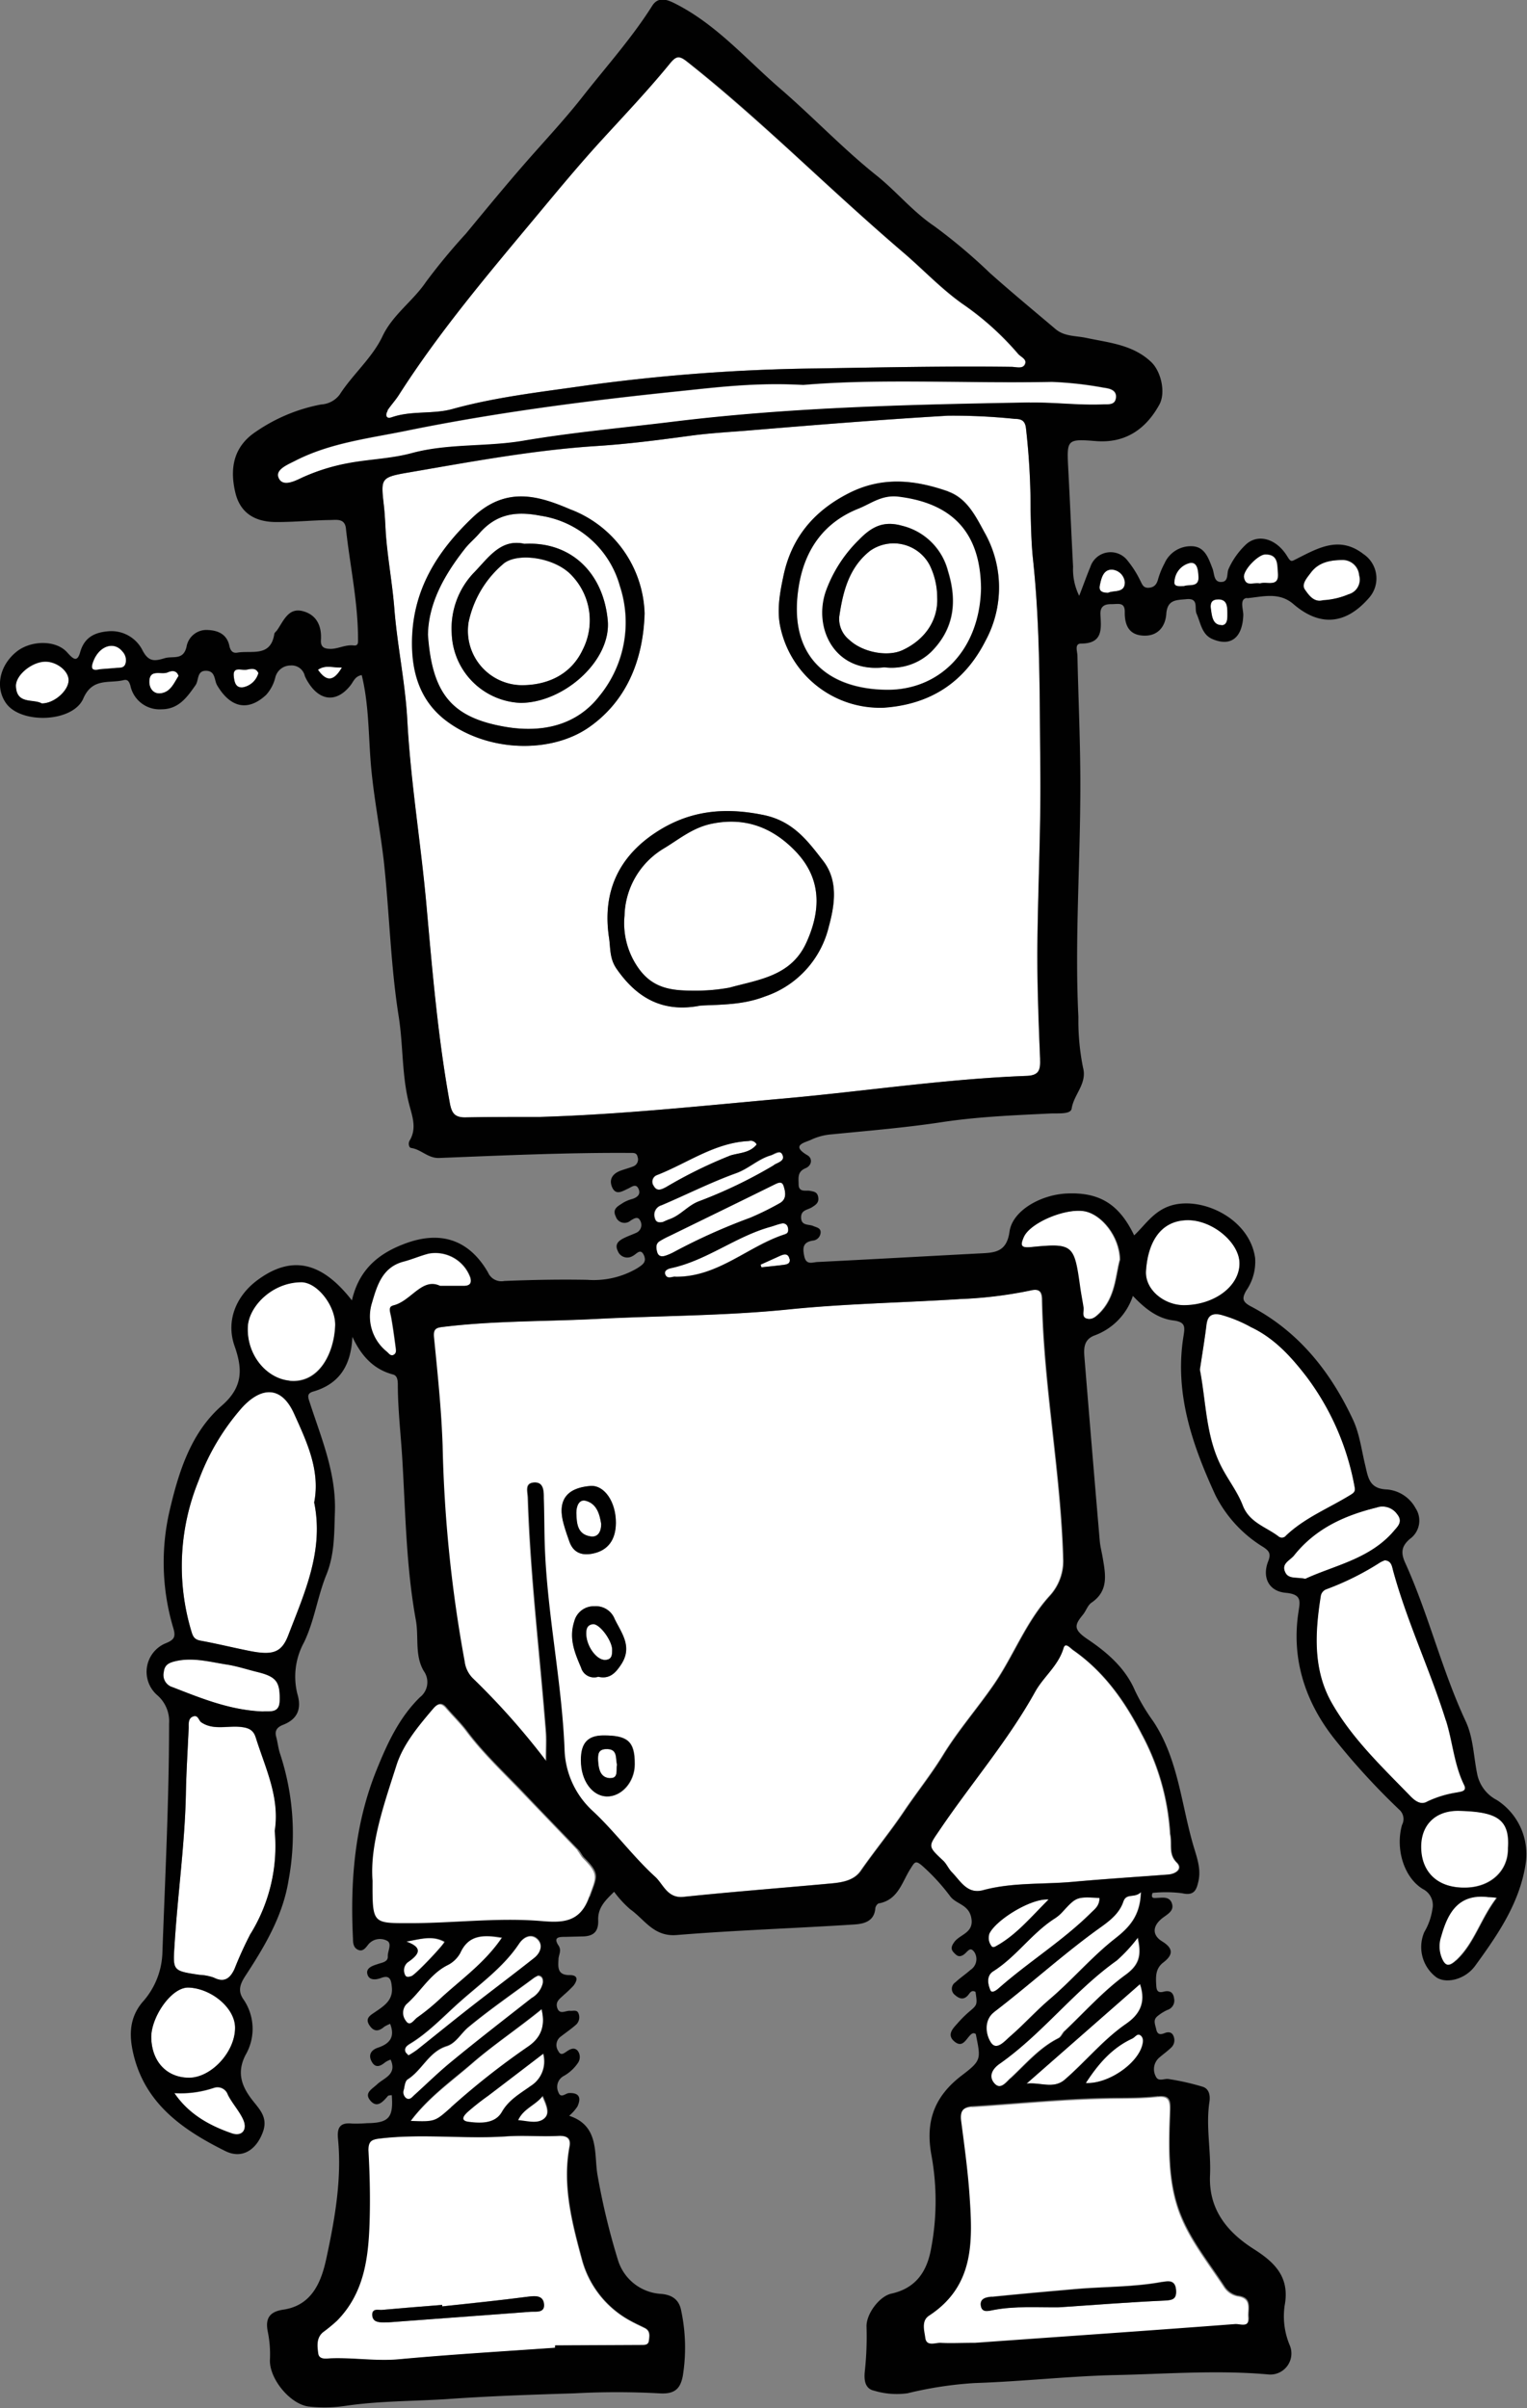 <svg id="Layer_1" data-name="Layer 1" xmlns="http://www.w3.org/2000/svg" viewBox="0 0 227.24 358.41"><rect x="0" y="0" width="227.24" height="358.41" fill="#808080" stroke="none"/><defs><style>.cls-1{fill:#fff;}.cls-2{fill:#010101;}</style></defs><path class="cls-1" d="M277.07,499.23c.07-3-3.5-6-6.9-6.09-2.61-.11-5.62,4.44-5.57,7.44.06,3.55,2.22,5.94,5.57,6s6.83-3.74,6.9-7.32" transform="translate(-242.09 -197.31)"/><path class="cls-1" d="M328.07,472.74c-2.65-2.79-5.34-5.55-8-8.34-2.92-3.08-6.07-6-8.6-9.38-.92-1.24-2-2.25-3-3.42-.7-.87-1.29-.7-2,.09-2.2,2.59-4.5,5.32-5.49,8.45-1.88,5.89-4,11.85-3.57,17.2,0,6.39,0,6.31,5.41,6.32,6.55,0,13.08-.86,19.65-.32,2.93.24,5.82.37,7.23-3.61,1.08-3,1.59-3.38-.85-5.82-.34-.34-.52-.82-.85-1.17" transform="translate(-242.09 -197.31)"/><path class="cls-1" d="M330,426c1.05.15,1.54-.68,1.55-1.86-.23-1.42-.65-3-2.31-3.45-1-.25-1.42.8-1.39,1.81.05,1.59.17,3.21,2.15,3.5" transform="translate(-242.09 -197.31)"/><path class="cls-1" d="M332.23,457.64c-1.18.07-1.19.81-1.14,1.66.08,1.26.3,2.61,1.79,2.67,1.27,0,.88-1.24,1-2-.23-1,.14-2.42-1.68-2.31" transform="translate(-242.09 -197.31)"/><path class="cls-1" d="M332.21,444.37c1-.06,1-.8,1-1.55,0-1.37-1.93-3.88-2.88-3.77s-1,.91-1,1.48c.06,1.91,1.61,3.92,2.85,3.84" transform="translate(-242.09 -197.31)"/><path class="cls-1" d="M395.48,382.92c6.17-.61,6.36-.37,7.23,5.87.14,1,.36,2.07.51,3.11.09.58-.41,1.39.47,1.66s1.37-.24,1.92-.77c2.44-2.39,2.42-5.65,3.08-8-.05-3.41-2.69-6.7-5.25-7.19-2.87-.54-8.21,1.72-9.1,3.85-.51,1.18-.53,1.65,1.14,1.48" transform="translate(-242.09 -197.31)"/><path class="cls-1" d="M358.28,384.19l-3,1.36c.05.13.1.26.14.39,1.12-.12,2.23-.22,3.34-.37.49-.06,1-.2.85-.89s-.7-.75-1.29-.49" transform="translate(-242.09 -197.31)"/><path class="cls-1" d="M400.24,442.63c-.78,2.61-2.95,4.21-4.21,6.46-4,7.27-9.47,13.58-14.12,20.44-1.77,2.62-2,2.47.41,4.69.52.48.8,1.21,1.3,1.72,1.31,1.34,2.3,3.34,4.71,2.69,4.35-1.17,8.84-.84,13.26-1.23,4.74-.43,9.49-.73,14.24-1.09,1.15-.08,2.25-.83,1.33-1.77-1.29-1.3-.65-2.69-1-4.26a35.76,35.76,0,0,0-4.3-15c-2.52-4.89-5.59-9.2-10.13-12.37-.45-.32-1.23-1.27-1.51-.31" transform="translate(-242.09 -197.31)"/><path class="cls-1" d="M330.79,393.61c-7.6.39-15.22.26-22.8,1.18-1,.12-1.56.22-1.42,1.57.53,5.37,1.1,10.75,1.27,16.14a200.54,200.54,0,0,0,3.3,32.07,4.17,4.17,0,0,0,1.24,2.54,108.72,108.72,0,0,1,10.9,12.31c0-1.86.06-3,0-4.22-.9-11.64-2.33-23.23-2.7-34.92,0-.95-.49-2.22.89-2.32s1.41,1.29,1.44,2.31c.09,2.52.06,5,.16,7.55.4,10,2.5,19.76,2.92,29.73a13,13,0,0,0,4.22,9.31c3.28,3.05,6,6.74,9.27,9.77,1.21,1.11,1.8,3.29,4.27,3,7.34-.77,14.7-1.33,22-2,1.63-.15,3.38-.45,4.35-1.85,2.1-3,4.46-5.9,6.5-8.93,1.89-2.8,4-5.44,5.78-8.33,2.23-3.64,5.06-6.88,7.49-10.4,3-4.33,4.79-9.36,8.38-13.3a7.65,7.65,0,0,0,2-5.56c-.37-12.9-2.9-25.61-3.15-38.52,0-1.33-.54-1.66-1.82-1.35a63.12,63.12,0,0,1-10.61,1.27c-8.41.56-16.86.67-25.24,1.52-9.53,1-19.09.93-28.63,1.42M326,424.22c-1-3.5.31-5.43,3.91-5.74,2.11-.19,3.88,2.35,3.84,5.5,0,2.53-1.2,4.1-3.43,4.56-1.63.33-2.89-.1-3.49-1.78-.3-.84-.59-1.68-.83-2.54m1.57,14.36a3,3,0,0,1,3-2.2,3,3,0,0,1,3,1.9c1,2.14,2.63,4.12,1,6.71-.87,1.35-1.77,2.27-3.43,1.89a2,2,0,0,1-2.53-1.35c-1-2.23-1.9-4.38-1-6.95m4.81,26.11c-2.15-.05-3.82-2.37-3.84-5.35,0-2.58,1-3.72,3.35-3.73,3.66,0,4.66.91,4.65,4.28,0,2.66-1.92,4.85-4.16,4.8" transform="translate(-242.09 -197.31)"/><path class="cls-1" d="M358.36,379.4c-.55.12-1.07.33-1.61.48-5.2,1.44-9.51,5-14.83,6.16-.46.1-1.07.37-.84.94.32.81,1.13.23,1.54.34,6.41.05,10.81-4.6,16.36-6.35.43-.13.45-.63.33-1.05a.75.75,0,0,0-.95-.52" transform="translate(-242.09 -197.31)"/><path class="cls-1" d="M386.72,510.92c-1.51.09-1.9.83-1.71,2.25.47,3.62,1,7.24,1.23,10.87.47,6.77.83,13.55-5.95,18-1.25.81-.77,2.26-.62,3.38.17,1.29,1.44.68,2.22.73,1.53.1,3.07,0,5.2,0,12.51-.9,25.59-1.82,38.68-2.79.77-.06,2.19.65,2.05-1.13-.1-1.23.59-2.85-1.63-3.12a3.18,3.18,0,0,1-1.95-1.34c-2.24-3.42-4.87-6.7-6.41-10.42-2.1-5.05-1.87-10.6-1.67-16,0-1.47-.25-2.07-1.85-1.9-2.08.21-4.19.23-6.29.25-7.12.06-14.2.8-21.3,1.25m28.32,26c1-.2,1.94-.33,2.06,1.16s-.5,1.54-1.72,1.6c-5.24.27-10.47.68-15.7,1-3.24,0-6.49-.21-9.69.39-.8.15-1.76.54-1.94-.63s.87-1.27,1.65-1.34c4.17-.42,8.36-.8,12.54-1.16s8.57-.27,12.8-1.06" transform="translate(-242.09 -197.31)"/><path class="cls-1" d="M390.58,486.82c2.87-1.66,4.94-4.19,7.56-6.8-2.7-.2-8.09,3.18-8.87,5.22a1.94,1.94,0,0,0,.28,1.63c.27.46.67.16,1-.05" transform="translate(-242.09 -197.31)"/><path class="cls-1" d="M357.37,373.62c-5.2,2.57-10.42,5.1-15.63,7.65a12,12,0,0,0-1.5.8c-.58.37-.51,1-.37,1.52s.45.85,1.2.65a9.08,9.08,0,0,0,1.2-.51,89.21,89.21,0,0,1,11.46-5.16,41.58,41.58,0,0,0,4.34-2.14c1.11-.59.95-1.62.64-2.57-.24-.77-.75-.53-1.34-.24" transform="translate(-242.09 -197.31)"/><path class="cls-1" d="M389.48,493.55c.21.47.87,0,1.22-.3,4.45-3.93,9.55-7.07,13.78-11.27.56-.55,1.27-1,1.23-2.18-3.43-.19-3.43-.18-5.53,2.1a5.43,5.43,0,0,1-1.1.93c-3.43,2.19-5.72,5.69-9.16,7.87-1.07.68-.84,1.9-.44,2.85" transform="translate(-242.09 -197.31)"/><path class="cls-1" d="M389.5,501.32c.85,1.3,2.09-.24,2.91-.94,2-1.73,3.75-3.72,5.79-5.45,3.36-2.84,6.24-6.27,9.69-9,2.24-1.76,3.86-3.49,3.95-7-.93,1-2.18.07-2.64,1.44-.72,2.13-2.71,3.3-4.28,4.46-5.15,3.82-9.89,8.13-15,12-1.47,1.13-1.19,3.34-.45,4.5" transform="translate(-242.09 -197.31)"/><path class="cls-1" d="M400.5,499.58c3-2.82,5.75-5.92,9-8.31,2.08-1.5,2.45-2.9,1.84-5.57a23.33,23.33,0,0,1-3.15,3.42c-6.35,4.52-11.06,10.9-17.44,15.38-1.05.73-1.69,1.84-.78,2.89s1.76-.13,2.39-.72c2.29-2.12,4.31-4.56,7.18-6,.39-.2.58-.77.92-1.09" transform="translate(-242.09 -197.31)"/><path class="cls-1" d="M410.55,500.73c-3,1.38-5.05,3.73-6.92,6.62,3.26.17,7.56-2.75,8.38-5.52.16-.56.26-1.2-.23-1.57s-.82.28-1.23.47" transform="translate(-242.09 -197.31)"/><path class="cls-1" d="M394.81,507.44c2-.24,4,.86,5.69-.59,3.11-2.7,5.71-5.94,9.13-8.31,1.88-1.29,3.05-3.05,2.07-5.92l-16.89,14.82" transform="translate(-242.09 -197.31)"/><path class="cls-1" d="M316.91,281.32a15.54,15.54,0,0,0-5.09,8.63,8.1,8.1,0,0,0,7.92,9.36c4,0,7.4-1.73,9.07-5.29a9.64,9.64,0,0,0-1.51-10.91c-2.51-2.89-8.41-3.65-10.39-1.79" transform="translate(-242.09 -197.31)"/><path class="cls-1" d="M419.25,281.11a3,3,0,0,0-2.39,2.66c-.2,1,.68.83,1.41.81.77-.3,2.26.25,2.16-1.42-.05-.81-.11-2.14-1.18-2.05" transform="translate(-242.09 -197.31)"/><path class="cls-1" d="M423.34,286.56c-1.07,0-1.18.69-1.06,1.47.15,1,.26,2.36,1.58,2.35,1,0,.85-1.18.87-1.85,0-1.08-.1-2-1.39-2" transform="translate(-242.09 -197.31)"/><path class="cls-1" d="M408.15,256.55c.12-1.17-.94-1.39-1.83-1.51a53.35,53.35,0,0,0-7.71-.86c-12.79.25-25.59-.51-37,.45-7.08-.39-12.74.34-18.36.92-13.66,1.41-27.28,3.16-40.75,5.91-5.59,1.14-11.3,1.8-16.48,4.45-1.15.59-3,1.31-2.52,2.51.56,1.49,2.39.54,3.43.06a28.84,28.84,0,0,1,7-2.2c3.09-.58,6.33-.65,9.43-1.49,5.41-1.45,11-.9,16.53-1.83,7.48-1.27,15.07-1.95,22.6-2.87,17.54-2.14,35.16-2.52,52.8-2.83,3.64-.07,7.25.42,10.89.27.76,0,1.84.1,1.95-1" transform="translate(-242.09 -197.31)"/><path class="cls-1" d="M407.59,282.1c-1.33-.06-1.63,1.27-1.85,2.36-.18.91.47,1.05,1.24,1.08.87-.41,2.47.08,2.49-1.55a2.06,2.06,0,0,0-1.88-1.89" transform="translate(-242.09 -197.31)"/><path class="cls-1" d="M356.76,369.3c-1.86.57-3.25,2-5.11,2.64-3.77,1.36-7.37,3.19-11.07,4.76a1.47,1.47,0,0,0-1,1.88c.13.59.53.76,1.22.61.25-.11.62-.29,1-.42,1.62-.57,2.68-2,4.28-2.63a70,70,0,0,0,11.27-5.43c.6-.38,1.63-.75,1.3-1.5s-1.21-.1-1.85.09" transform="translate(-242.09 -197.31)"/><path class="cls-1" d="M396.9,311.61c-.12-10.28,0-20.58-1.07-30.84-.27-2.48-.32-5-.38-7.49a105.93,105.93,0,0,0-.7-12.33c-.17-1.14-.82-1.25-1.66-1.29a89.61,89.61,0,0,0-9.94-.47c-9.77.57-19.54,1.36-29.3,2.17-3,.25-6,.4-8.94.8-4.64.63-9.29,1.24-14,1.54-9.55.63-19,2.41-28.38,4-3.83.67-3.76.95-3.33,4.79.16,1.37.21,2.75.29,4.13.23,3.8,1,7.53,1.28,11.32.44,5.57,1.64,11.07,1.93,16.64.5,9.23,2,18.34,2.85,27.54.88,9.82,1.71,19.68,3.48,29.41.26,1.46.72,2.14,2.28,2.1,3.73-.09,7.46-.06,11.19-.07,12.08-.36,24.09-1.66,36.11-2.73s24.11-2.92,36.25-3.38c1.84-.07,2.06-.88,2-2.44-.21-5.34-.45-10.69-.41-16,.06-9.13.55-18.26.44-27.39m-67.19-6.05c-5.64,3.92-15,3.72-21.27-1-4-3.06-5.14-7.47-5.05-12,.16-7.33,3.61-13.05,9-18.21,5.05-4.8,10-3.2,14.71-1.15A17.13,17.13,0,0,1,338,288.61c-.21,7.21-2.87,13.18-8.28,16.95m35.71,29.69a14.53,14.53,0,0,1-9.49,10.37c-3.26,1.26-6.4,1.2-9.6,1.36-5.47,1.08-9.4-1-12.49-5.48-1.06-1.53-.89-3.07-1.12-4.61-1-6.63,1.27-11.9,6.89-15.63,5-3.29,10.16-3.86,16.08-2.65,4.42.9,6.57,3.83,8.88,6.81s1.74,6.56.85,9.83m23.29-42.53c-3.17,6.19-8.23,9.4-15.07,9.89a15.16,15.16,0,0,1-15.35-11.68c-.67-2.64-.15-5.38.4-8,1.19-5.57,4.45-9.54,9.64-12.2,5-2.58,9.92-2,14.86-.3,2.74,1,4,3.52,5.36,6a16.61,16.61,0,0,1,.16,16.26" transform="translate(-242.09 -197.31)"/><path class="cls-1" d="M319.3,486.68c-2.4,3.61-6,6.1-9.13,8.93-2.27,2.05-4.47,4.38-7.17,6-.43.27-.81.6-.63,1.17.06.19.27.33.46.55.47-.3.9-.53,1.27-.82,2.64-2.1,5.25-4.23,7.91-6.31,3.17-2.48,6.4-4.89,9.55-7.39,1-.78,1.4-2.08.38-2.92-.82-.68-1.9-.32-2.64.79" transform="translate(-242.09 -197.31)"/><path class="cls-1" d="M353.58,367.14c-5.08.24-9.13,3.29-13.65,5.06a1.05,1.05,0,0,0-.51,1.62c.5.91,1.23.5,1.87.17a67.9,67.9,0,0,1,9.49-4.67c1.33-.45,2.93-.35,4-1.67a1,1,0,0,0-1.18-.51" transform="translate(-242.09 -197.31)"/><path class="cls-1" d="M334.29,284.45a14.49,14.49,0,0,0-11.8-10.38c-3.79-.74-6.64-.21-9.12,2.65-.69.8-1.52,1.47-2.16,2.3-3,3.88-5.39,8.07-5.47,12.77.64,8.78,3.53,12.36,11.63,13.72,5.47.91,10.62-.26,14-4.74a17.3,17.3,0,0,0,2.91-16.32M319.6,301.93a10.71,10.71,0,0,1-10.29-10.42,12,12,0,0,1,3.25-8.91c2.15-2.18,4-5.16,7.56-4.35,7-.38,11.76,4.39,12.41,11.38.56,5.94-6.44,12.25-12.93,12.3" transform="translate(-242.09 -197.31)"/><path class="cls-1" d="M348.14,319.88c-2.89.55-4.89,2.27-7.22,3.68a12,12,0,0,0-5.89,10,11.58,11.58,0,0,0,2.15,7.95c2.2,3,5,3.24,8.15,3.24a27.43,27.43,0,0,0,5.32-.45c4.35-1.2,9.14-1.7,11.41-6.64s2.29-9.67-1.64-13.72c-3.3-3.39-7.3-5-12.28-4.07" transform="translate(-242.09 -197.31)"/><path class="cls-1" d="M375.9,271.19c-2.56-.32-4.11,1-6,1.77-5.09,2-7.93,6-8.86,11.24-1.93,10.82,4.31,15.65,13,15.75,7.89.1,13.93-5.86,14.14-15.1-.08-8.29-4.27-12.66-12.22-13.66m4.7,23.18a8.5,8.5,0,0,1-6.92,2.26c-7.44.9-10.68-6-8.63-11.51a20.36,20.36,0,0,1,4.86-7.47c1.9-1.95,3.65-2.86,6.39-2.09a9.32,9.32,0,0,1,6.84,6.76c1.41,4.53.91,8.62-2.54,12.05" transform="translate(-242.09 -197.31)"/><path class="cls-1" d="M371.55,279.31c-3.14,2.49-4,6.1-4.57,9.81a4,4,0,0,0,1.49,3.42c1.95,1.83,5.65,2.59,7.92,1.54,3.32-1.53,5.33-4.43,5.17-7.84a11,11,0,0,0-1.11-4.8,6.07,6.07,0,0,0-8.9-2.13" transform="translate(-242.09 -197.31)"/><path class="cls-1" d="M418.33,391.6c4.53,0,8.22-2.83,8.24-6.21,0-3.09-4-6.46-7.68-6.45-4.26,0-6,3.56-6.24,7.55-.18,2.77,2.68,5.14,5.68,5.11" transform="translate(-242.09 -197.31)"/><path class="cls-1" d="M267.06,297.38c-.94.42-2.77-.61-2.74,1.44,0,.95.61,1.81,1.69,1.68,1.48-.18,2-1.53,2.66-2.59-.32-.94-1.12-.75-1.61-.53" transform="translate(-242.09 -197.31)"/><path class="cls-1" d="M289.41,297c1.34,1.9,2.39,1.62,3.56-.34-1.32.07-2.43-.45-3.56.34" transform="translate(-242.09 -197.31)"/><path class="cls-1" d="M248.83,295.81c-2,0-4.45,2-4.37,3.68.12,2.74,2.6,1.82,3.84,2.54,1.85,0,4-1.91,4-3.46,0-1.38-1.76-2.78-3.47-2.76" transform="translate(-242.09 -197.31)"/><path class="cls-1" d="M280.34,446.17c-1.49-.36-3-.86-4.46-1.09-2.54-.39-5.06-1.12-7.68-.51-.95.23-1.63.52-1.74,1.64a1.88,1.88,0,0,0,1.33,2.24c4.29,1.67,8.55,3.42,13.4,3.61,1-.09,2.46.34,2.52-1.56.08-2.9-.51-3.63-3.37-4.33" transform="translate(-242.09 -197.31)"/><path class="cls-1" d="M278.74,297c-.7.12-2-.56-1.85,1,.08.69.21,1.77,1.38,1.62a2.94,2.94,0,0,0,2.28-2.11c-.37-.86-1.2-.6-1.81-.5" transform="translate(-242.09 -197.31)"/><path class="cls-1" d="M280.13,455.89c-.37-1.2-1.23-1.45-2.42-1.55-1.9-.15-3.93.51-5.67-.67-.4-.28-.48-1.14-1.21-.87s-.64,1.09-.66,1.69c-.15,3.31-.36,6.63-.42,9.93-.16,7.38-1.19,14.68-1.66,22-.27,4.24-.45,4.22,3.68,4.84a7.39,7.39,0,0,1,2.14.41c1.61.82,2.45.05,3.07-1.27a55.13,55.13,0,0,1,2.41-5.29A24.88,24.88,0,0,0,283,469.83c.79-5-1.43-9.4-2.84-13.94" transform="translate(-242.09 -197.31)"/><path class="cls-1" d="M273.84,508.12a15.5,15.5,0,0,1-5.8.76c2.13,3.12,5.2,4.82,8.56,6,1.52.52,2.36-.57,1.68-2.06-.6-1.3-1.63-2.4-2.28-3.68a1.62,1.62,0,0,0-2.16-1" transform="translate(-242.09 -197.31)"/><path class="cls-1" d="M256,295.66c-.4,1-.43,1.61.91,1.29.8-.07,1.61-.12,2.42-.2.54-.05,1.19.08,1.42-.64a1.87,1.87,0,0,0-.45-1.81c-1.25-1.57-3.4-.86-4.3,1.36" transform="translate(-242.09 -197.31)"/><path class="cls-1" d="M438.93,286.68a11.29,11.29,0,0,0,3.8-.88,2.28,2.28,0,0,0,1.59-2.85,2.46,2.46,0,0,0-2.46-2.27c-1.77,0-3.54.28-4.74,1.9-.59.79-1.48,1.67-.88,2.53s1.33,1.95,2.69,1.57" transform="translate(-242.09 -197.31)"/><path class="cls-1" d="M429.53,284.2c1-.4,2.92.68,2.7-1.61-.11-1.13.13-2.78-1.9-2.73-1.06,0-3.34,2.37-3.16,3.43.27,1.51,1.52.66,2.36.91" transform="translate(-242.09 -197.31)"/><path class="cls-1" d="M307.53,388.73c1.67,0,2.64,0,3.61,0,.81,0,1.15-.39.9-1.27a5.52,5.52,0,0,0-6.19-3.54c-1.25.32-2.45.85-3.7,1.18-3.19.82-4,3.56-4.75,6.16a6.72,6.72,0,0,0,2.19,7.25c.27.24.47.74,1,.5s.41-.66.36-1.06c-.2-1.52-.4-3-.67-4.54-.11-.64-.5-1.57.2-1.71,2.74-.58,4.35-4.25,7.08-2.95" transform="translate(-242.09 -197.31)"/><path class="cls-1" d="M302.83,489.31a1.53,1.53,0,0,0-.59,1.93c.19.48.62.36,1,.23.61-.19,5.13-5,4.91-5.12-1.78-1-3.62-.39-5.78,0,2.58.89,2,1.88.43,3" transform="translate(-242.09 -197.31)"/><path class="cls-1" d="M302.38,498.16c.61,1,1.23-.16,1.71-.5a32.66,32.66,0,0,0,3.36-2.74c3.11-2.89,6.66-5.34,9.26-9.15-2.81-.49-5-.42-6.24,2.31a4.27,4.27,0,0,1-1.92,1.81c-2.61,1.35-4,4-6.09,5.8a1.92,1.92,0,0,0-.08,2.47" transform="translate(-242.09 -197.31)"/><path class="cls-1" d="M278,406.94a34.3,34.3,0,0,0-6.39,10.83,33.68,33.68,0,0,0-1.05,22.35c.23.79.46,1.24,1.36,1.4,2.46.45,4.89,1.05,7.35,1.54,3.4.68,4.72.25,5.71-2.34,2.43-6.34,5.34-12.62,3.85-19.81.94-4.78-1.06-9-3-13.2s-4.92-4.06-7.86-.77" transform="translate(-242.09 -197.31)"/><path class="cls-1" d="M322.17,491.41a4.47,4.47,0,0,0-.61.32c-3.29,2.44-6.67,4.77-9.82,7.38-1.08.9-1.83,2.38-3.21,2.81-2.68.85-3.64,3.58-5.81,4.95-.37.23-.46,1-.57,1.53a1.12,1.12,0,0,0,.35,1.31c.54.32.87-.17,1.22-.49,1.85-1.68,3.63-3.44,5.56-5,3.91-3.19,7.91-6.28,11.87-9.42a3.54,3.54,0,0,0,1.69-2.27c.05-.46,0-1-.67-1.11" transform="translate(-242.09 -197.31)"/><path class="cls-1" d="M300.32,259.42c2.95-1,6.14-.43,9-1.22,6.5-1.8,13.17-2.54,19.78-3.49a274,274,0,0,1,34.37-2.56c9.7-.15,19.4-.37,29.1-.24.71,0,1.62.38,2-.39s-.57-1.06-1-1.52a42.42,42.42,0,0,0-8.38-7.52c-3.17-2.27-5.8-5.09-8.72-7.59-5.77-4.93-11.35-10.12-16.95-15.25-5-4.53-10-9-15.29-13.2-1.13-.88-1.6-.79-2.44.23-3.24,4-6.79,7.71-10.24,11.49s-6.64,7.64-9.88,11.53c-7.1,8.53-14.3,17-20.29,26.4-.53.82-1.2,1.54-1.73,2.35-.39.61-.28,1.28.59,1" transform="translate(-242.09 -197.31)"/><path class="cls-1" d="M314.61,509.34a36.93,36.93,0,0,0-3,2.37c-.35.33-1.37,1.29.11,1.48,1.85.24,4,.29,5-1.5s2.68-2.7,4.21-3.8a4.33,4.33,0,0,0,1.95-4.86c-2.85,2.18-5.55,4.25-8.26,6.31" transform="translate(-242.09 -197.31)"/><path class="cls-1" d="M322.68,496.42c-3.56,2.89-7.13,5.24-10.28,8s-6.59,5.13-9.22,8.66c3.63.13,3.59.08,6-2a114.2,114.2,0,0,1,11.5-9.06c1.86-1.26,2.64-2.94,2-5.58" transform="translate(-242.09 -197.31)"/><path class="cls-1" d="M319.11,513c1.48.11,3,.6,4-.36.82-.8.19-2.05-.32-3.27-1.12,1.41-2.85,1.83-3.67,3.63" transform="translate(-242.09 -197.31)"/><path class="cls-1" d="M317.4,515.31c-6.3.42-12.62-.44-18.92.33-1.21.15-1.69.46-1.64,1.75.14,3.32.27,6.64.19,10-.14,5.57-.64,11.09-4.87,15.38a24,24,0,0,1-2.06,1.69c-1,.86-.86,2.12-.73,3.16s1.37.75,2.05.73c3.32-.1,6.6.45,9.94.15,7.75-.7,15.52-1.17,23.28-1.72v-.35l12.64-.06c.54,0,1.22.18,1.33-.64s.22-1.49-.63-1.91c-.66-.32-1.32-.62-2-1a14.69,14.69,0,0,1-7.34-9.23c-1.46-5.41-2.92-11-1.84-16.76.23-1.25-.38-1.65-1.69-1.59-2.58.13-5.17-.11-7.74.07M321,541.39c-6.76.54-13.52,1-20.28,1.51-.56,0-1.13.08-1.69.07-.77,0-1.56-.21-1.58-1.13s.92-.67,1.47-.73c3-.28,5.94-.5,8.92-.74,0,.08,0,.15,0,.22,4.25-.47,8.5-.89,12.74-1.44,1.17-.15,2.29-.28,2.41,1.13s-1.23,1.05-2,1.11" transform="translate(-242.09 -197.31)"/><path class="cls-1" d="M453.56,472.9c.28,3.09,2.47,5.49,6.79,5.33,3.62-.13,6.18-2.55,6.11-5.87.32-4.43-1.85-5.41-7.24-5.56-3.73-.1-6,2.31-5.66,6.1" transform="translate(-242.09 -197.31)"/><path class="cls-1" d="M286.89,388.12c-4.38,0-7.82,3.67-7.94,6.66-.18,4.2,2.78,7.69,6.2,8,4.43.46,6.67-4.17,6.81-8.25.06-2.91-2.66-6.48-5.07-6.45" transform="translate(-242.09 -197.31)"/><path class="cls-1" d="M456.53,485.44a4.65,4.65,0,0,0,0,3.06c.49,1.28,1,1.68,2.2.57,2.73-2.53,3.61-6.14,6.05-9.32-.83-.07-1.06-.08-1.29-.11-4.38-.54-6,2.23-7,5.8" transform="translate(-242.09 -197.31)"/><path class="cls-1" d="M421.67,394.33c-.3,2.32-.69,4.63-1,6.84.95,4.95.87,9.94,3.22,14.49,1,1.94,2.38,3.69,3.15,5.7,1,2.6,3.5,3.21,5.37,4.66a.78.78,0,0,0,1.08-.15c2.79-2.66,6.35-4.09,9.58-6.05.46-.28.77-.49.65-1.09a38.78,38.78,0,0,0-7.17-16.51c-2.23-2.89-4.66-5.62-8.12-7.31a20.2,20.2,0,0,0-4.65-1.92c-1.05-.23-1.91,0-2.08,1.34" transform="translate(-242.09 -197.31)"/><path class="cls-1" d="M448.12,429.52a6,6,0,0,0-.64.29,41.45,41.45,0,0,1-8,4,1.29,1.29,0,0,0-.88,1.06c-.86,5.45-1.17,10.94,1.65,15.89,3,5.29,7.46,9.5,11.67,13.84.67.69,1.54,1.43,2.58.81a15.9,15.9,0,0,1,4.39-1.33c.54-.14,1.55-.13,1.05-1.13-1.48-3-1.7-6.41-2.69-9.58-2.35-7.53-5.77-14.67-7.85-22.29-.18-.66-.23-1.51-1.26-1.57" transform="translate(-242.09 -197.31)"/><path class="cls-1" d="M434.7,428.78c-.62.79-2,1.22-1.36,2.52.5,1.07,1.7.7,3,1,4.34-2,9.61-2.94,13.17-7.11.52-.62,1.44-1.35.49-2.52a2.68,2.68,0,0,0-3-1c-4.8,1.17-9.13,3.13-12.33,7.11" transform="translate(-242.09 -197.31)"/><path class="cls-2" d="M427.64,286.35c2.31-.2,4.78-1,6.95.89,4,3.43,7.88,3,11.33-1.06a4.36,4.36,0,0,0-.94-6.41c-3.55-2.75-6.72-.9-9.86.68-.86.43-.9.59-1.47-.34-1.67-2.73-4.49-3.43-6.27-1.64a11.5,11.5,0,0,0-2.47,3.54c-.29.68.06,1.89-1.08,1.92s-1-1.2-1.3-2c-.59-1.49-1.12-3.28-3.09-3.32a4.27,4.27,0,0,0-4.06,2.57,12,12,0,0,0-.92,2.23c-.2.8-.53,1.32-1.41,1.38s-1-.57-1.32-1.16a14.84,14.84,0,0,0-1.82-2.85,3.17,3.17,0,0,0-5.56.91c-.54,1.29-1,2.61-1.66,4.3a8.88,8.88,0,0,1-.91-4.34c-.26-4.86-.46-9.73-.72-14.59-.22-4.32-.23-4.45,4.1-4.1s7.41-1.71,9.45-5.41c1-1.79.27-5-1.25-6.4-2.72-2.55-6.25-2.83-9.62-3.55-1.56-.33-3.25-.19-4.57-1.31-3.26-2.76-6.56-5.49-9.75-8.33a82.6,82.6,0,0,0-8.31-7c-3.27-2.21-5.64-5.2-8.64-7.58-5-4-9.44-8.71-14.3-12.9-5-4.32-9.38-9.42-15.38-12.52-1.32-.69-2.7-1.27-3.64.21-3,4.76-6.8,9-10.26,13.4-2.68,3.43-5.67,6.61-8.53,9.88-3.05,3.49-6,7.08-8.94,10.64a90.86,90.86,0,0,0-5.94,7.18c-1.94,2.87-4.94,4.86-6.47,8.09s-4.45,5.68-6.4,8.72a3.71,3.71,0,0,1-2.73,1.43,25.42,25.42,0,0,0-9.63,4c-2.93,1.91-4.16,4.82-3.14,9.11.69,2.92,2.78,4.44,6.28,4.39,2.59,0,5.17-.26,7.76-.3,1,0,2.25-.3,2.42,1.27.59,5.47,1.79,10.87,1.8,16.4,0,.52.08,1.07-.63,1-1.18-.15-2.22.46-3.35.51-.92,0-1.61-.15-1.54-1.32.14-2.1-.66-3.79-2.75-4.31s-2.81,1.45-3.76,2.83c-.13.2-.39.36-.43.58-.54,3.51-3.4,2.41-5.51,2.78-.68.11-1-.28-1.16-.94-.34-1.75-1.63-2.36-3.19-2.43a3,3,0,0,0-3.2,2.49c-.48,2.07-2,1.34-3.23,1.7-1.42.42-2.37.64-3.3-1.12a5.18,5.18,0,0,0-5-2.89c-2.08.15-3.66.86-4.3,3.12-.44,1.59-1.06,1-1.91.06-1.64-1.89-5.39-1.87-7.56-.13-2.57,2.07-3.22,5.39-1.52,7.72,2.26,3.08,9.93,2.8,11.46-.76,1.36-3.14,3.86-2.2,6-2.73.66-.17.84.32,1,.8a4.43,4.43,0,0,0,4.62,3.54c2.56,0,3.82-1.79,5.09-3.61.5-.73.16-2.15,1.57-2.12s1.18,1.39,1.63,2.16c2,3.38,4.62,3.92,7.3,1.42a6,6,0,0,0,1.35-2.55,2.33,2.33,0,0,1,2.27-1.82,2,2,0,0,1,2.13,1.56,6.53,6.53,0,0,0,.58,1.07c1.77,2.75,4.25,2.86,6.24.3.43-.55.65-1.33,1.65-1.5,1,4.08,1,8.26,1.29,12.37.36,5.17,1.41,10.23,2,15.35.84,7.72,1,15.51,2.23,23.2.65,4.23.45,8.55,1.48,12.73.46,1.88,1.28,3.73.12,5.65-.21.34-.13,1,.21,1.08,1.52.2,2.52,1.56,4.21,1.49,9.46-.37,18.92-.81,28.39-.75.49,0,1-.06,1.12.59a1.1,1.1,0,0,1-.63,1.41c-.6.24-1.23.4-1.84.62-1.15.41-1.82,1.22-1.35,2.41.55,1.37,1.54.68,2.41.28.56-.26,1.22-.85,1.59.13.29.77-.26,1.18-.95,1.41a5.54,5.54,0,0,0-1.35.55c-.69.48-1.71.86-1.13,2.05a1.37,1.37,0,0,0,2.2.63c.5-.31,1.1-.72,1.44,0a1.28,1.28,0,0,1-.66,1.84c-.51.23-1.05.42-1.56.66-.86.4-1.65.9-1.12,2a1.51,1.51,0,0,0,2.22.76c.54-.23,1.18-1.29,1.7-.05.4,1-.28,1.38-1,1.86a12.76,12.76,0,0,1-7.42,1.74c-4.12-.08-8.26,0-12.38.17a2.17,2.17,0,0,1-2.43-1.28c-2.8-4.84-7-6.25-12.25-4.32-3.91,1.44-6.92,3.78-8,8.49-4-5.13-8.44-7.15-14-3.06-3.16,2.31-4.8,6-3.47,9.83,1.18,3.36,1.33,6.09-1.88,8.88-4.66,4.06-6.47,10-7.82,15.82a34.08,34.08,0,0,0,.59,17.3c.38,1.28.17,1.74-1.13,2.26a4.6,4.6,0,0,0-1.29,7.7,5.13,5.13,0,0,1,1.79,4.27c0,11.44-.59,22.86-1,34.29a11.52,11.52,0,0,1-3,7.2c-1.93,2.35-1.95,4.91-1.33,7.59,1.73,7.49,7.39,11.39,13.7,14.53,2.52,1.25,4.64-.2,5.6-2.86.78-2.17-.53-3.37-1.59-4.74-1.61-2.07-2.33-4.11-1-6.7a7.74,7.74,0,0,0-.34-8.32c-.87-1.28-.43-2.32.36-3.52,2.87-4.39,5.55-8.91,6.39-14.21a38,38,0,0,0-1.25-18.72c-.29-.83-.37-1.74-.6-2.59s.06-1.39,1-1.77c2.12-.82,2.85-2.32,2.14-4.66a10.6,10.6,0,0,1,1-7.62c1.56-3.23,2-6.81,3.35-10.12,1.21-3,1.14-6.12,1.25-9.3.19-5.78-2-10.92-3.72-16.2-.25-.79-.56-1.41.48-1.71,4-1.16,5.65-4,5.84-8.15,1.3,2.8,3.11,4.83,6.05,5.61.6.16.7.78.71,1.4,0,3.82.46,7.61.68,11.4.47,7.93.57,15.89,2,23.73.47,2.53-.2,5.26,1.18,7.6a2.84,2.84,0,0,1-.57,3.91c-3.06,3-4.81,6.77-6.39,10.67-3.32,8.14-4,16.64-3.57,25.3,0,.66.09,1.36.81,1.64s1.12-.39,1.52-.88a2.25,2.25,0,0,1,2.68-.52c.88.4.13,1.55.17,2.36s-.82.91-1.44,1.12-1.83.51-1.61,1.48,1.21.93,2.05.61c1.34-.51,1.5.32,1.6,1.33.22,2-1.18,2.84-2.52,3.76-.67.46-1.49.89-.84,1.91s1.38,1,2.23.26a4.82,4.82,0,0,1,.88-.43c.8,2.05-.18,3-1.84,3.55-1,.35-1.46,1.07-.9,2.08s1.3.67,2,.09a3.6,3.6,0,0,1,.81-.4c1,2.23-1,2.72-2,3.67-.77.73-2,1.29-1,2.45s1.87.14,2.59-.7c.1-.12.37-.09.58-.14.27,3.37-.45,4.15-3.7,4.18a19.91,19.91,0,0,1-2.18.06c-1.77-.19-2.29.54-2.12,2.26.59,6-.48,12-1.73,17.79-.74,3.46-2.11,7-6.39,7.64-2.21.32-2.71,1.44-2.32,3.34a16.58,16.58,0,0,1,.31,4.1c-.13,2.86,3.07,6.74,5.89,7a21,21,0,0,0,5.31-.11c5-.74,10-.69,15-1,6.36-.46,12.75-.67,19.13-.87a117.31,117.31,0,0,1,12.58,0c2.28.16,3.16-.64,3.53-2.58a26.48,26.48,0,0,0-.23-9.68c-.29-1.65-1.32-2.4-3-2.54a7.14,7.14,0,0,1-6.45-5.14,102.73,102.73,0,0,1-3-12.49c-.57-3.13.36-7.38-4.23-8.88a6.67,6.67,0,0,0,1.23-1.38c.55-1.2.37-2.07-1.24-2-.54,0-1.24.91-1.61-.17a1.84,1.84,0,0,1,.75-2.34,6.18,6.18,0,0,0,2.15-1.94,1.55,1.55,0,0,0,0-1.83c-.45-.53-1-.34-1.52,0s-1,.82-1.39,0a1.56,1.56,0,0,1,.42-2.16c.77-.6,1.57-1.14,2.29-1.79a1.51,1.51,0,0,0,.32-1.6c-.21-.62-.8-.37-1.26-.41-.65-.06-1.54.63-1.9-.4s.48-1.47,1-2a17.88,17.88,0,0,0,1.4-1.34c.6-.78.78-1.6-.61-1.58-1.76,0-1.69-1.13-1.62-2.31,0-.7.52-1.33,0-2.1-.83-1.26.12-1.28,1-1.28l2.43-.06c1.6,0,2.55-.53,2.48-2.43s1.13-3,2.37-4.22a16.16,16.16,0,0,0,2.4,2.61c2.14,1.51,3.48,4.1,6.89,3.83,8.79-.72,17.61-1,26.41-1.57,1.43-.09,3-.43,3.17-2.39,0-.27.3-.71.51-.75,2.9-.51,3.46-3.2,4.73-5.17.63-1,.74-1.32,1.84-.34a30.14,30.14,0,0,1,4.07,4.46c.86,1.15,2.69,1.2,3.11,3.09.52,2.35-1.61,2.51-2.49,3.69-.37.5-.62,1-.15,1.52s.8.81,1.45.43,1-1.43,1.7-.38a1.92,1.92,0,0,1-.61,2.6c-.72.64-1.53,1.18-2.24,1.84a1.15,1.15,0,0,0-.07,1.89c.57.5,1.23.82,1.91.08.3-.33.52-.9,1.15-.54.29,1.95.27,1.93-1,3a17.35,17.35,0,0,0-1.71,1.72c-.74.8-1.58,1.72-.41,2.68s1.67-.29,2.32-.95c.22-.23.49-.43.84-.18.74,3.71.9,3.9-2.05,6.14-4.13,3.14-5.5,6.88-4.53,12a37.89,37.89,0,0,1-.07,13.8c-.61,3.42-2.27,5.9-5.91,6.7-1.78.39-3.73,3-3.7,4.88a47.85,47.85,0,0,1-.24,6.56c-.15,1.24-.08,2.69,1.35,3a11.64,11.64,0,0,0,5,.39,56.41,56.41,0,0,1,10-1.52c6.86-.22,13.72-1,20.56-1.18,7.73-.15,15.49-.8,23.25-.09a3.14,3.14,0,0,0,3.09-4.29,11.12,11.12,0,0,1-.79-5.94c.81-4.25-1.45-6.45-4.6-8.45-4-2.55-6.73-5.94-6.5-11,.16-3.63-.64-7.25-.09-10.89.14-.87,0-1.95-1-2.26a36.94,36.94,0,0,0-5.08-1.15c-.66-.11-1.55.48-1.92-.43a2.27,2.27,0,0,1,.46-2.69c.61-.54,1.27-1,1.86-1.57a1.5,1.5,0,0,0,.38-1.58c-.2-.68-.73-.82-1.35-.57s-1.08.27-1.26-.54-.52-1.43.21-2a6.69,6.69,0,0,1,1.44-.9,1.46,1.46,0,0,0,1-1.72c-.13-1-.73-1.21-1.56-1-1,.26-1.06-.34-1.1-1.06-.07-1.24-.09-2.41,1.06-3.29,1.41-1.08,1.59-2.06-.18-3.14-1.46-.9-1.45-2.2-.11-3.34.73-.62,1.89-1.09,1.6-2.19-.35-1.36-1.67-.89-2.68-.93-.22,0-.47-.15-.23-.75a19.16,19.16,0,0,1,4.41.05c1.79.41,2.13-.5,2.42-1.81.42-1.93-.3-3.68-.81-5.46-1.78-6.18-2.24-12.79-5.94-18.35a28.93,28.93,0,0,1-2.71-4.57c-1.46-3.41-4.27-5.76-7.07-7.64-2.19-1.48-1.87-2.15-.65-3.65.46-.57.7-1.39,1.26-1.77,2.54-1.73,2.11-4.13,1.69-6.57-.14-.87-.38-1.74-.46-2.62q-1.17-13.67-2.28-27.34c-.1-1.3-.12-2.61,1.47-3.23a9.43,9.43,0,0,0,5.74-5.9c1.72,1.82,3.62,3.36,6,3.65,1.83.23,1.76.93,1.53,2.35-1.37,8.47,1.31,16.18,4.76,23.68a19.1,19.1,0,0,0,7.13,7.71c.87.58,1.16,1,.71,2.12-.93,2.41.11,4.45,2.6,4.68s2.14,1.29,1.89,3c-1.05,7.06,1.15,13.44,5.41,18.79a103.89,103.89,0,0,0,9.58,10.46,1.86,1.86,0,0,1,.44,2.3c-1,3.54.26,7.81,3.1,9.54a2.69,2.69,0,0,1,1.42,3,9.28,9.28,0,0,1-1.2,3.4,5.63,5.63,0,0,0,1.79,6.74c1.47,1,4.29.34,5.78-1.72,3.34-4.59,6.58-9.27,7.5-15.1a9.58,9.58,0,0,0-4.27-9.56,5.6,5.6,0,0,1-2.94-3.92c-.53-2.59-.57-5.38-1.7-7.8-3.57-7.65-5.52-15.91-9-23.58-.72-1.58-.51-2.52.68-3.56a3.35,3.35,0,0,0,.86-4.58A5.34,5.34,0,0,0,448.5,419c-2.66-.09-2.81-1.79-3.24-3.58-.55-2.27-.84-4.67-1.8-6.75-3.33-7.15-8.08-13.16-15.2-16.91-1.37-.71-1.33-1.27-.7-2.38a7.56,7.56,0,0,0,1.31-4.84c-.85-6-8.16-9.29-12.72-7.73-2.43.84-3.61,2.79-5.28,4.37-2.24-4.67-5.19-6.46-10.07-6.23-3.86.19-8.05,2.56-8.48,5.68s-2.28,3.13-4.48,3.24c-8,.42-16,.87-24,1.27-.78,0-1.78.58-2.07-.89-.26-1.25-.18-2.05,1.27-2.29a1.27,1.27,0,0,0,1.16-1.09c.11-.8-.59-.86-1.08-1.08-.67-.3-1.75,0-1.81-1.2s.93-1.17,1.59-1.58,1.09-.73.95-1.53-.69-.82-1.25-.93-1.61.27-1.66-.89c0-.94-.25-1.93,1-2.46,1-.41,1.09-1.49.31-1.94-2.6-1.53-.31-1.89.56-2.32a8.7,8.7,0,0,1,3-.79c5.55-.55,11.11-1,16.64-1.85,5.3-.79,10.66-1,16-1.26,1.11-.05,3,.16,3.12-.74.33-2.12,2.33-3.7,1.69-6.09a35.5,35.5,0,0,1-.69-7.5c-.56-11.6.31-23.19.29-34.79,0-6.32-.3-12.64-.43-19,0-.63-.49-1.82.54-1.82,3.27,0,3-2.2,2.88-4.3-.06-1.22.57-1.58,1.62-1.57s2.06-.37,2,1.27c0,1.81.59,3.26,2.65,3.41,2.23.17,3.39-1.31,3.53-3.22.16-2.17,1.5-2.05,3-2.2,1.89-.19,1.15,1.37,1.51,2.17.61,1.38.77,3.09,2.36,3.77,2.76,1.18,4.48-.23,4.59-3.59,0-.89-.62-2.43.58-2.53m9.48-3.77c1.2-1.62,3-1.86,4.74-1.9a2.46,2.46,0,0,1,2.46,2.27,2.28,2.28,0,0,1-1.59,2.85,11.29,11.29,0,0,1-3.8.88c-1.36.38-2.12-.77-2.69-1.57s.29-1.74.88-2.53m-6.79-2.72c2-.05,1.79,1.6,1.9,2.73.22,2.29-1.71,1.21-2.7,1.6-.84-.24-2.09.61-2.36-.9-.18-1.06,2.1-3.4,3.16-3.43M248.3,302c-1.24-.72-3.72.2-3.84-2.54-.08-1.64,2.35-3.65,4.37-3.68,1.71,0,3.47,1.38,3.47,2.76,0,1.55-2.15,3.49-4,3.46m12.47-5.92c-.23.72-.88.59-1.42.64-.81.08-1.62.13-2.42.2-1.34.32-1.31-.3-.91-1.29.9-2.21,3.05-2.93,4.3-1.36a1.87,1.87,0,0,1,.45,1.81M266,300.5c-1.09.13-1.67-.73-1.69-1.68,0-2.05,1.79-1,2.74-1.44.5-.22,1.29-.41,1.61.53-.69,1.06-1.18,2.41-2.66,2.59m12.26-.89c-1.17.15-1.3-.93-1.38-1.62-.18-1.55,1.15-.87,1.85-1s1.44-.36,1.81.5a2.94,2.94,0,0,1-2.28,2.11M289.41,297c1.13-.79,2.24-.27,3.56-.34-1.17,2-2.22,2.24-3.56.34M264.6,500.58c-.05-3,3-7.55,5.57-7.44,3.4.14,7,3.1,6.9,6.09-.07,3.58-3.62,7.35-6.9,7.32s-5.51-2.42-5.57-6m13.68,12.22c.68,1.49-.16,2.58-1.68,2.06-3.36-1.16-6.43-2.86-8.56-6a15.5,15.5,0,0,0,5.8-.76,1.62,1.62,0,0,1,2.16,1c.65,1.28,1.68,2.38,2.28,3.68m1.11-27.66a55.13,55.13,0,0,0-2.41,5.29c-.62,1.32-1.47,2.09-3.07,1.27a7.39,7.39,0,0,0-2.14-.41c-4.13-.62-3.95-.6-3.68-4.84.47-7.35,1.5-14.65,1.66-22,.06-3.3.27-6.62.42-9.93,0-.6-.11-1.42.66-1.69s.81.59,1.21.87c1.74,1.18,3.77.52,5.67.67,1.19.1,2.05.35,2.42,1.55,1.41,4.54,3.63,8.91,2.84,13.94a24.88,24.88,0,0,1-3.58,15.31m4.32-34.64c-.06,1.9-1.53,1.47-2.52,1.56-4.85-.19-9.11-1.94-13.4-3.61a1.88,1.88,0,0,1-1.33-2.24c.11-1.12.79-1.41,1.74-1.64,2.62-.61,5.14.12,7.68.51,1.5.23,3,.73,4.45,1.09,2.87.7,3.46,1.43,3.38,4.33m5.13-29.59c1.49,7.19-1.42,13.47-3.85,19.81-1,2.59-2.31,3-5.71,2.34-2.46-.49-4.89-1.09-7.35-1.54-.9-.16-1.13-.61-1.36-1.4a33.68,33.68,0,0,1,1.05-22.35A34.3,34.3,0,0,1,278,406.94c2.94-3.29,6-3.4,7.86.77s3.91,8.42,3,13.2m-3.7-18.09c-3.41-.35-6.37-3.83-6.19-8,.12-3,3.56-6.62,7.94-6.66,2.41,0,5.13,3.54,5.07,6.44-.14,4.09-2.38,8.72-6.82,8.26m173.62,86.25c-1.19,1.11-1.71.71-2.2-.57a4.65,4.65,0,0,1,0-3.06c1-3.57,2.61-6.34,7-5.8.23,0,.47,0,1.29.11-2.44,3.18-3.32,6.79-6.05,9.32m7.7-16.71c.07,3.32-2.49,5.74-6.11,5.87-4.32.16-6.51-2.24-6.79-5.33-.35-3.79,1.93-6.2,5.66-6.1,5.39.15,7.56,1.13,7.24,5.56m-9.23-19c1,3.17,1.21,6.55,2.69,9.58.5,1-.51,1-1.05,1.13a15.9,15.9,0,0,0-4.39,1.33c-1,.62-1.91-.12-2.58-.81-4.21-4.34-8.65-8.55-11.67-13.84-2.82-4.95-2.51-10.44-1.65-15.89a1.29,1.29,0,0,1,.88-1.06,41.45,41.45,0,0,0,8-4,6,6,0,0,1,.64-.29c1,.06,1.08.91,1.26,1.57,2.08,7.62,5.5,14.76,7.85,22.29M447,421.67a2.67,2.67,0,0,1,3,1c.95,1.17,0,1.9-.49,2.52-3.57,4.17-8.83,5.1-13.17,7.11-1.34-.28-2.54.09-3-1-.6-1.3.74-1.73,1.36-2.52,3.2-4,7.53-5.94,12.34-7.11M428.4,394.91c3.46,1.69,5.89,4.42,8.12,7.31a38.78,38.78,0,0,1,7.17,16.51c.11.6-.19.81-.65,1.09-3.23,2-6.79,3.39-9.58,6.05a.78.78,0,0,1-1.08.15c-1.87-1.45-4.38-2.06-5.37-4.66-.77-2-2.15-3.76-3.15-5.7-2.35-4.55-2.27-9.54-3.22-14.49.34-2.21.73-4.52,1-6.84.18-1.36,1-1.57,2.08-1.34a20.2,20.2,0,0,1,4.65,1.92m-9.51-16c3.69,0,7.69,3.36,7.68,6.45,0,3.38-3.71,6.17-8.24,6.21-3,0-5.86-2.34-5.68-5.11.26-4,2-7.54,6.24-7.55M299.73,258.44c.53-.81,1.21-1.53,1.73-2.35,6-9.39,13.18-17.87,20.29-26.4,3.24-3.89,6.46-7.79,9.88-11.53s7-7.51,10.24-11.49c.84-1,1.32-1.11,2.44-.23,5.31,4.16,10.34,8.67,15.29,13.2,5.6,5.13,11.18,10.32,16.95,15.26,2.92,2.49,5.55,5.31,8.73,7.58a42.94,42.94,0,0,1,8.37,7.52c.39.46,1.31.8,1,1.52s-1.29.41-2,.39c-9.7-.13-19.4.09-29.1.24a274,274,0,0,0-34.37,2.56c-6.61.95-13.28,1.69-19.78,3.49-2.9.79-6.09.19-9,1.22-.87.3-1-.37-.59-1m.72,133.23c-.7.15-.31,1.08-.2,1.72.27,1.5.47,3,.67,4.54.05.4.08.85-.36,1.06s-.7-.26-1-.5a6.72,6.72,0,0,1-2.19-7.25c.76-2.6,1.56-5.34,4.75-6.16,1.25-.33,2.45-.86,3.7-1.18a5.54,5.54,0,0,1,6.2,3.54c.24.88-.1,1.24-.91,1.27-1,0-1.94,0-3.61,0-2.73-1.3-4.34,2.37-7.08,2.94m24.69,123.57c1.31-.06,1.92.34,1.69,1.59-1.08,5.78.38,11.35,1.84,16.76a14.69,14.69,0,0,0,7.34,9.23c.65.35,1.31.64,2,1,.85.42.73,1.19.63,1.91s-.79.63-1.33.64l-12.64.06v.35c-7.76.55-15.53,1-23.28,1.72-3.34.3-6.62-.25-9.94-.15-.68,0-1.91.33-2.05-.73s-.31-2.3.73-3.16a25.69,25.69,0,0,0,2.06-1.69c4.23-4.29,4.73-9.81,4.87-15.38.08-3.32,0-6.64-.19-10,0-1.29.43-1.6,1.64-1.75,6.3-.77,12.62.09,18.92-.33,2.57-.18,5.16.06,7.74-.07m-22.74-28.9c2.16-.38,4-1,5.78,0,.22.13-4.3,4.93-4.91,5.12-.41.13-.84.25-1-.23a1.53,1.53,0,0,1,.59-1.93c1.54-1.09,2.15-2.08-.43-3m.06,9.35c2.12-1.83,3.48-4.45,6.09-5.8a4.35,4.35,0,0,0,1.93-1.81c1.23-2.73,3.42-2.8,6.23-2.31-2.59,3.81-6.15,6.26-9.26,9.15a32.66,32.66,0,0,1-3.36,2.74c-.48.34-1.1,1.46-1.71.5a1.92,1.92,0,0,1,.08-2.47m18.46,12.2c-1.53,1.1-3.16,2-4.21,3.8s-3.18,1.74-5,1.5c-1.48-.19-.46-1.15-.11-1.48a36.93,36.93,0,0,1,3-2.37c2.71-2.06,5.41-4.13,8.26-6.31a4.35,4.35,0,0,1-1.95,4.86m2.18,4.7c-1,1-2.51.47-4,.36.82-1.8,2.56-2.22,3.67-3.63.51,1.22,1.14,2.47.32,3.27m-14-1.53c-2.37,2.09-2.33,2.14-6,2,2.63-3.53,6.12-6,9.22-8.66s6.72-5.1,10.28-8c.61,2.64-.18,4.32-2,5.58a113.09,113.09,0,0,0-11.5,9.06m13.7-18.54a3.54,3.54,0,0,1-1.69,2.27c-4,3.14-8,6.23-11.87,9.42-1.93,1.57-3.71,3.33-5.56,5-.35.32-.68.81-1.22.49a1.12,1.12,0,0,1-.35-1.31c.11-.54.2-1.3.57-1.53,2.17-1.37,3.13-4.1,5.81-4.95,1.38-.43,2.13-1.91,3.21-2.81,3.15-2.61,6.53-4.94,9.82-7.38a4.47,4.47,0,0,1,.61-.32c.71.11.72.65.67,1.11m-1.28-3.71c-3.15,2.5-6.38,4.91-9.55,7.39-2.66,2.08-5.27,4.21-7.91,6.31a14,14,0,0,1-1.27.82c-.19-.22-.4-.36-.46-.55-.17-.57.2-.9.63-1.17,2.7-1.62,4.9-3.95,7.17-6,3.13-2.83,6.73-5.32,9.13-8.93.74-1.11,1.82-1.47,2.64-.79,1,.84.6,2.14-.38,2.92m8.21-9.08c-1.41,4-4.3,3.85-7.23,3.61-6.57-.54-13.1.34-19.65.32-5.43,0-5.43.08-5.41-6.32-.41-5.35,1.69-11.31,3.57-17.2,1-3.13,3.29-5.86,5.49-8.45.67-.79,1.26-1,2-.09,1,1.17,2.07,2.18,3,3.42,2.53,3.4,5.68,6.3,8.6,9.38,2.64,2.79,5.33,5.55,8,8.34.33.35.51.83.85,1.17,2.44,2.44,1.93,2.78.85,5.82m84.54,29.68c1.6-.16,1.9.44,1.85,1.91-.2,5.41-.43,11,1.67,16,1.54,3.72,4.17,7,6.41,10.42a3.18,3.18,0,0,0,1.95,1.34c2.22.27,1.53,1.89,1.63,3.12.14,1.78-1.28,1.07-2.05,1.13-13.09,1-26.17,1.89-38.68,2.79-2.13,0-3.67.09-5.2,0-.78,0-2.05.56-2.22-.73-.15-1.12-.63-2.57.62-3.38,6.78-4.42,6.42-11.2,5.95-18-.26-3.63-.76-7.25-1.23-10.87-.19-1.42.21-2.16,1.71-2.25,7.1-.45,14.18-1.19,21.3-1.25,2.1,0,4.21,0,6.29-.26M389.92,490.7c3.44-2.18,5.73-5.68,9.16-7.86a5.82,5.82,0,0,0,1.1-.94c2.1-2.28,2.09-2.29,5.53-2.1,0,1.14-.67,1.63-1.23,2.18-4.23,4.2-9.33,7.34-13.78,11.27-.35.31-1,.77-1.22.3-.4-.95-.63-2.18.44-2.85m-.65-5.46c.78-2,6.17-5.42,8.87-5.21-2.62,2.6-4.69,5.13-7.56,6.79-.36.21-.76.51-1,.05a1.94,1.94,0,0,1-.28-1.63m.68,11.58c5.08-3.89,9.82-8.2,15-12,1.57-1.16,3.56-2.33,4.28-4.46.46-1.37,1.71-.48,2.64-1.44-.09,3.55-1.71,5.28-3.95,7-3.45,2.72-6.33,6.15-9.69,9-2,1.73-3.79,3.71-5.79,5.44-.82.71-2.06,2.25-2.91.95s-1-3.37.45-4.5m19.68,1.72c-3.42,2.37-6,5.61-9.13,8.31-1.67,1.45-3.67.35-5.69.59l16.89-14.82c1,2.87-.19,4.63-2.07,5.92m2.38,3.29c-.82,2.77-5.12,5.69-8.38,5.52,1.87-2.89,3.93-5.24,6.92-6.62.41-.19.74-.84,1.23-.47s.39,1,.23,1.57m-19.61,4.84c-.63.59-1.47,1.77-2.39.72s-.27-2.16.78-2.89c6.38-4.48,11.09-10.86,17.44-15.38a23.33,23.33,0,0,0,3.15-3.42c.61,2.67.24,4.07-1.84,5.57-3.29,2.39-6.06,5.49-9,8.31-.34.33-.53.89-.92,1.09-2.87,1.44-4.89,3.88-7.18,6m19.48-51.37a35.85,35.85,0,0,1,4.3,15c.32,1.57-.31,3,1,4.26.92.94-.19,1.69-1.33,1.77-4.75.36-9.5.66-14.24,1.09-4.42.39-8.91.06-13.26,1.23-2.41.65-3.4-1.35-4.71-2.69-.5-.51-.78-1.24-1.3-1.72-2.37-2.22-2.18-2.07-.41-4.69,4.65-6.86,10.09-13.17,14.12-20.44,1.26-2.25,3.43-3.85,4.21-6.46.28-1,1.06,0,1.51.3,4.54,3.18,7.61,7.49,10.13,12.37m-17.55-73.86c.9-2.13,6.24-4.39,9.11-3.85,2.56.49,5.2,3.78,5.25,7.19-.66,2.36-.64,5.62-3.08,8-.55.53-1.14,1-1.92.77s-.38-1.08-.47-1.66c-.15-1-.37-2.07-.51-3.11-.87-6.24-1.06-6.48-7.23-5.87-1.67.17-1.65-.3-1.15-1.48m-9.67,9.23a63.12,63.12,0,0,0,10.61-1.27c1.28-.31,1.8,0,1.82,1.35.25,12.91,2.78,25.62,3.15,38.52a7.65,7.65,0,0,1-2,5.56c-3.59,3.94-5.4,9-8.38,13.3-2.44,3.52-5.26,6.76-7.49,10.4-1.77,2.89-3.89,5.53-5.78,8.33-2,3-4.4,5.89-6.5,8.93-1,1.4-2.72,1.7-4.35,1.85-7.34.68-14.7,1.24-22,2-2.47.26-3.06-1.91-4.27-3-3.29-3-6-6.72-9.27-9.77a12.94,12.94,0,0,1-4.22-9.31c-.42-10-2.52-19.77-2.92-29.73-.1-2.52-.07-5-.16-7.55,0-1,0-2.42-1.43-2.31s-.94,1.37-.9,2.32c.37,11.69,1.8,23.28,2.7,34.92.09,1.17,0,2.36,0,4.22a107.8,107.8,0,0,0-10.91-12.31,4.28,4.28,0,0,1-1.24-2.54,200.52,200.52,0,0,1-3.28-32.07c-.18-5.39-.75-10.77-1.28-16.14-.14-1.34.4-1.45,1.42-1.57,7.58-.92,15.2-.79,22.8-1.18,9.54-.49,19.1-.45,28.63-1.42,8.38-.85,16.83-1,25.24-1.52M359,381c-5.55,1.75-10,6.4-16.36,6.35-.41-.11-1.22.47-1.54-.34-.23-.57.38-.84.84-.94,5.32-1.14,9.63-4.72,14.83-6.16.54-.15,1.06-.37,1.61-.48a.75.75,0,0,1,.95.53c.12.41.1.91-.33,1m.59,3.71c.15.69-.37.83-.85.89-1.11.15-2.22.25-3.34.37l-.13-.39,3-1.36c.59-.26,1.12-.3,1.29.49m-1.49-8.25a42.74,42.74,0,0,1-4.35,2.14,88.6,88.6,0,0,0-11.46,5.16,7.75,7.75,0,0,1-1.2.5c-.75.21-1.07-.09-1.2-.64s-.21-1.15.37-1.52a13.44,13.44,0,0,1,1.5-.8c5.21-2.55,10.43-5.09,15.63-7.66.59-.28,1.1-.52,1.35.25.3.95.46,2-.64,2.57m-.77-5.72A70,70,0,0,1,346,376.14c-1.6.65-2.66,2.06-4.28,2.63-.37.13-.74.31-1,.42-.69.15-1.09,0-1.22-.61a1.47,1.47,0,0,1,1-1.88c3.7-1.57,7.3-3.4,11.07-4.76,1.86-.67,3.25-2.07,5.11-2.64.64-.19,1.45-1,1.85-.09s-.7,1.12-1.3,1.5m-6.53-1.39a67.9,67.9,0,0,0-9.49,4.67c-.64.33-1.37.74-1.87-.17a1.05,1.05,0,0,1,.51-1.62c4.52-1.77,8.57-4.82,13.66-5.06a1,1,0,0,1,1.17.51c-1.06,1.32-2.65,1.22-4,1.67M396.87,355c.06,1.56-.16,2.37-2,2.44-12.14.46-24.16,2.3-36.25,3.38s-24,2.37-36.11,2.73c-3.73,0-7.46,0-11.19.07-1.56,0-2-.64-2.28-2.1-1.77-9.73-2.6-19.59-3.48-29.41-.81-9.2-2.35-18.31-2.85-27.54-.29-5.57-1.49-11.07-1.93-16.64-.3-3.79-1-7.52-1.28-11.32-.08-1.38-.13-2.76-.29-4.13-.43-3.84-.5-4.12,3.34-4.79,9.41-1.62,18.82-3.4,28.37-4,4.7-.3,9.35-.91,14-1.54,3-.4,6-.55,8.94-.8,9.76-.81,19.53-1.6,29.3-2.17a89.61,89.61,0,0,1,9.94.47c.84,0,1.49.15,1.66,1.29a105.93,105.93,0,0,1,.7,12.33c.06,2.5.11,5,.38,7.49,1.09,10.26.95,20.56,1.07,30.84.11,9.13-.38,18.26-.44,27.39,0,5.35.2,10.7.41,16m-1.56-97.78c-17.64.31-35.26.69-52.8,2.83-7.53.93-15.12,1.6-22.6,2.87-5.49.93-11.12.37-16.53,1.83-3.1.84-6.34.91-9.43,1.49a29.29,29.29,0,0,0-7,2.2c-1,.48-2.87,1.43-3.43-.06-.45-1.2,1.37-1.92,2.52-2.51,5.18-2.65,10.89-3.31,16.48-4.45,13.47-2.75,27.09-4.5,40.75-5.91,5.62-.58,11.28-1.31,18.36-.92,11.4-1,24.2-.2,37-.45a53.35,53.35,0,0,1,7.71.86c.89.12,1.95.34,1.83,1.51s-1.19.95-1.95,1c-3.64.15-7.25-.34-10.89-.27M407,285.54c-.77,0-1.42-.17-1.24-1.08.22-1.09.52-2.42,1.85-2.37a2.08,2.08,0,0,1,1.88,1.9c0,1.63-1.62,1.14-2.49,1.55m11.29-1c-.73,0-1.61.17-1.41-.81a3,3,0,0,1,2.39-2.66c1.07-.09,1.13,1.24,1.18,2.05.1,1.67-1.39,1.12-2.16,1.42m5.59,5.8c-1.32,0-1.43-1.32-1.58-2.35-.12-.78,0-1.47,1.06-1.47,1.29,0,1.37.89,1.39,2,0,.67.08,1.83-.87,1.85" transform="translate(-242.09 -197.31)"/><path class="cls-2" d="M327.13,273.19c-4.76-2.05-9.66-3.65-14.71,1.15-5.43,5.16-8.87,10.88-9,18.22-.09,4.51,1,8.92,5.05,12,6.22,4.74,15.63,4.94,21.27,1,5.41-3.77,8.07-9.74,8.28-16.95a17.13,17.13,0,0,0-10.86-15.42m4.25,27.58c-3.39,4.48-8.54,5.65-14,4.74-8.1-1.36-11-4.94-11.63-13.72.08-4.7,2.42-8.89,5.47-12.77.64-.83,1.47-1.5,2.16-2.3,2.48-2.86,5.33-3.39,9.12-2.65a14.49,14.49,0,0,1,11.8,10.38,17.3,17.3,0,0,1-2.91,16.32" transform="translate(-242.09 -197.31)"/><path class="cls-2" d="M383.19,270.47c-4.94-1.75-9.83-2.28-14.86.3-5.19,2.66-8.45,6.62-9.64,12.2-.55,2.58-1.07,5.32-.4,8a15.16,15.16,0,0,0,15.35,11.68c6.84-.49,11.9-3.7,15.07-9.89a16.61,16.61,0,0,0-.16-16.26c-1.32-2.47-2.62-5-5.36-6M374,300c-8.66-.1-14.9-4.93-13-15.75.93-5.24,3.77-9.22,8.86-11.24,1.92-.77,3.47-2.09,6-1.77,8,1,12.14,5.37,12.22,13.66-.21,9.24-6.25,15.2-14.14,15.1" transform="translate(-242.09 -197.31)"/><path class="cls-2" d="M355.69,318.61c-5.92-1.21-11.12-.64-16.08,2.65-5.62,3.73-7.89,9-6.89,15.63.23,1.54.06,3.08,1.12,4.61,3.09,4.46,7,6.56,12.49,5.48,3.2-.16,6.34-.1,9.6-1.36a14.53,14.53,0,0,0,9.49-10.37c.89-3.27,1.44-6.88-.85-9.83s-4.46-5.91-8.88-6.81m6.37,19.06c-2.27,4.94-7.06,5.44-11.41,6.64a27.43,27.43,0,0,1-5.32.45c-3.14,0-6-.26-8.15-3.24a11.58,11.58,0,0,1-2.15-7.95,12,12,0,0,1,5.89-10c2.33-1.41,4.33-3.13,7.22-3.68,5-1,9,.68,12.28,4.07,3.93,4.05,3.91,8.76,1.64,13.72" transform="translate(-242.09 -197.31)"/><path class="cls-2" d="M331.13,446.88c1.66.38,2.56-.54,3.43-1.89,1.67-2.59.07-4.56-1-6.71a3,3,0,0,0-3-1.9,3,3,0,0,0-3,2.2c-.86,2.57.05,4.72,1,6.95a2,2,0,0,0,2.53,1.35m-.79-7.83c1-.11,2.84,2.4,2.88,3.77,0,.75,0,1.49-1,1.55-1.24.08-2.79-1.93-2.85-3.84,0-.57,0-1.36,1-1.48" transform="translate(-242.09 -197.31)"/><path class="cls-2" d="M330.31,428.54c2.23-.46,3.4-2,3.43-4.56,0-3.15-1.73-5.69-3.84-5.5-3.6.31-4.92,2.24-3.91,5.74.24.86.53,1.7.83,2.54.6,1.68,1.86,2.11,3.49,1.78m-1.06-7.86c1.66.42,2.08,2,2.31,3.45,0,1.18-.5,2-1.55,1.86-2-.29-2.1-1.91-2.15-3.5,0-1,.4-2.06,1.39-1.81" transform="translate(-242.09 -197.31)"/><path class="cls-2" d="M331.88,455.61c-2.35,0-3.38,1.15-3.35,3.73,0,3,1.69,5.3,3.84,5.35s4.15-2.14,4.16-4.8c0-3.37-1-4.29-4.65-4.28m1,6.36c-1.49-.06-1.71-1.41-1.79-2.67,0-.85,0-1.59,1.14-1.66,1.82-.11,1.45,1.28,1.68,2.31-.15.78.24,2.07-1,2" transform="translate(-242.09 -197.31)"/><path class="cls-2" d="M389.7,539.15c-.78.07-1.82.26-1.65,1.34s1.14.79,1.94.63c3.2-.6,6.45-.35,9.69-.39,5.23-.36,10.46-.77,15.7-1,1.21-.06,1.83-.25,1.72-1.6s-1-1.36-2.06-1.16c-4.23.79-8.54.69-12.8,1.06s-8.37.74-12.54,1.16" transform="translate(-242.09 -197.31)"/><path class="cls-2" d="M320.64,539.15c-4.24.55-8.49,1-12.74,1.44,0-.07,0-.14,0-.22-3,.24-5.95.47-8.92.74-.55.06-1.49-.32-1.47.73s.81,1.11,1.58,1.13c.56,0,1.13,0,1.69-.07,6.76-.5,13.52-1,20.28-1.51.78-.06,2.11.21,2-1.11s-1.24-1.28-2.41-1.13" transform="translate(-242.09 -197.31)"/><path class="cls-2" d="M320.12,278.25c-3.56-.81-5.41,2.17-7.56,4.35a12,12,0,0,0-3.25,8.91,10.7,10.7,0,0,0,10.28,10.42c6.5-.05,13.5-6.36,12.94-12.3-.65-7-5.42-11.76-12.41-11.38M328.81,294c-1.67,3.56-5,5.28-9.07,5.29a8.1,8.1,0,0,1-7.92-9.36,15.54,15.54,0,0,1,5.09-8.63c2-1.86,7.88-1.1,10.39,1.79A9.64,9.64,0,0,1,328.81,294" transform="translate(-242.09 -197.31)"/><path class="cls-2" d="M376.3,275.56c-2.74-.77-4.49.13-6.39,2.09a20.44,20.44,0,0,0-4.86,7.47c-2.05,5.55,1.19,12.42,8.63,11.51a8.48,8.48,0,0,0,6.92-2.26c3.45-3.43,3.94-7.52,2.54-12.05a9.33,9.33,0,0,0-6.84-6.76m.09,18.52c-2.27,1.05-6,.29-7.92-1.54a4,4,0,0,1-1.49-3.42c.53-3.71,1.43-7.32,4.57-9.81a6.07,6.07,0,0,1,8.9,2.13,11,11,0,0,1,1.11,4.8c.16,3.41-1.85,6.31-5.17,7.84" transform="translate(-242.09 -197.31)"/></svg>